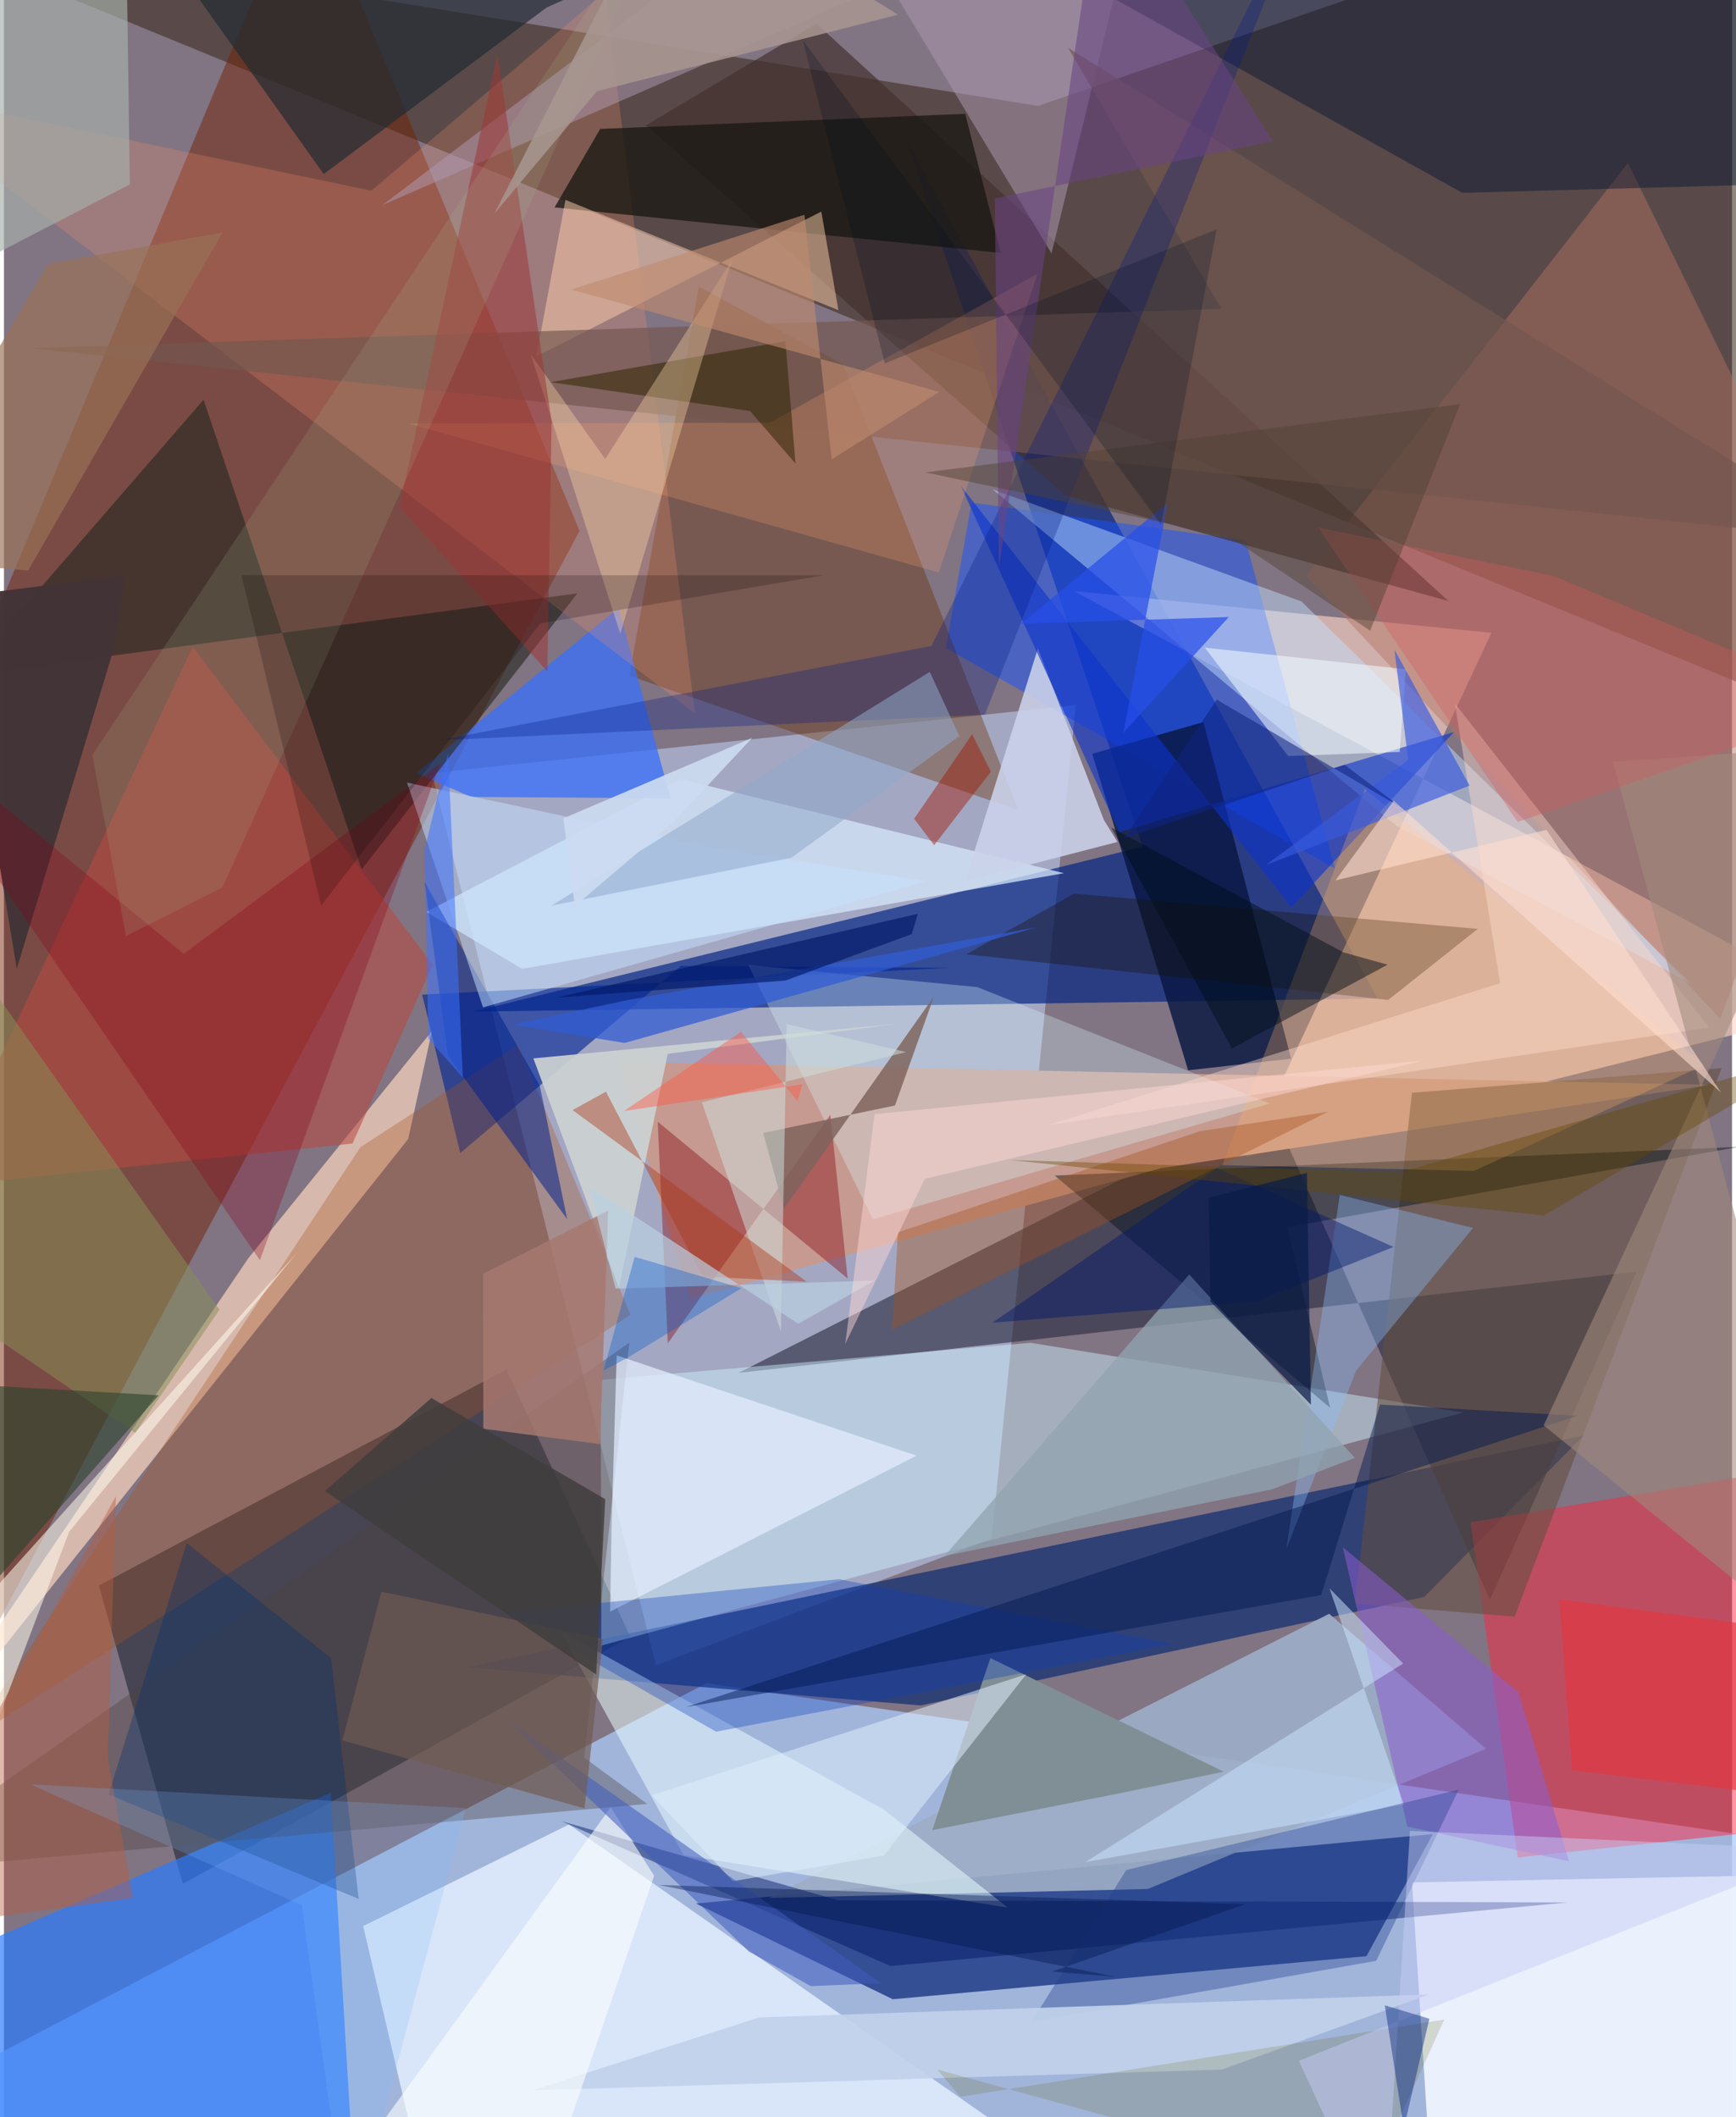 <svg xmlns="http://www.w3.org/2000/svg" width="228" height="278" viewBox="0 0 836 1024"><path fill="#817483" d="M0 0h836v1024H0z"/><path fill="#adcbfa" fill-opacity=".741" d="M898 1086V895.753l-558.138-81.64L-62 1024.417z"/><path fill="#39291b" fill-opacity=".561" d="M500.213 51.244L829.219-62 898 354.28-62-39.543z"/><path fill="#bbc8e9" fill-opacity=".612" d="M315.409 805.405L207.064 373.9l311.45-32.88-40.69 403.18z"/><path fill="#741f00" fill-opacity=".478" d="M-62 436.288l43.072 378.75 297.359-558.245L146.163-62z"/><path fill="#052274" fill-opacity=".69" d="M334.79 920.67l95.21 46.3 229.15-20.84 32.128-59.06z"/><path fill="#012283" fill-opacity=".675" d="M436.767 68.226l227.73 414.733-437.659 6.348 324.065-79.777z"/><path fill="#fdd4c7" fill-opacity=".624" d="M719.605 306.079L517.45 285.832 891.442 486.78l-290.297 72.54z"/><path fill="#1e2431" fill-opacity=".58" d="M303.012 791.7L86.521 911.153 45.932 766.906l197.13-104.525z"/><path fill="#102c70" fill-opacity=".71" d="M687.032 772.41l-243.515 52.448-220.05-18.47 540.77-112.085z"/><path fill="#2d2e44" fill-opacity=".635" d="M718.891 773.74l70.905-158.682-434.453 48.963 256.98-129.975z"/><path fill="#2b7cff" fill-opacity=".69" d="M4.791 1078.26l-22.65-135.11 175.943-76.047L171.212 1086z"/><path fill="#eaf1fd" fill-opacity=".988" d="M898 906.155l-216.832 4.282L692.358 1086l194.054-41.754z"/><path fill="#e2edfe" fill-opacity=".847" d="M173.795 931.594L209.94 1086h354.666L273.334 882.456z"/><path fill="#cff2ff" fill-opacity=".463" d="M288.698 667.382l207.945-17.91 209.27 33.697-416.914 112.733z"/><path fill="#ff2340" fill-opacity=".486" d="M898 880.726l-165.663 17.635-22.847-162.059L898 704.675z"/><path fill="#c69a8f" fill-opacity=".992" d="M559.885 564.962l-227.91 63.242-35.191-114.65 528.51 11.141z"/><path fill="#1554ff" fill-opacity=".486" d="M455.66 313.385L643.916 420.14l-43.274-158.773-132.554-18.258z"/><path fill="#f7d4bc" fill-opacity=".714" d="M118.23 608.538l88.807-109.818-11.497 52.21L-62 874.282z"/><path fill="#692f00" fill-opacity=".384" d="M336.175 138.724l-33.608 188.114 188.12 64.979L406 176.237z"/><path fill="#081741" fill-opacity=".812" d="M572.86 517.666l49.83-5.616-42.427-162.798-53.783 15.34z"/><path fill="#9dadc7" fill-opacity=".91" d="M370.032 917.977l271.049-137.458 75.851 65.314-163.551 67.797z"/><path fill="#d6e8fb" fill-opacity=".741" d="M250.69 468.592l-46.392-27.548 123.057-64.185 185.464 45.473z"/><path fill="#3a70f8" fill-opacity=".765" d="M297.305 293.993l25.208 92.135-96.573-.706-26.493-11.484z"/><path fill="#b57461" fill-opacity=".455" d="M629.835 278.51L785.648 78.803 898 308.781l-67.72 183.972z"/><path fill="#252822" fill-opacity=".608" d="M-19.06 326.7l296.473-39.716-104.371 133.493-76.479-227.159z"/><path fill="#402e2b" fill-opacity=".655" d="M310.6 60.61l82.512-49.144 305.72 279.248-185.718-51.238z"/><path fill="#c3e0ff" fill-opacity=".467" d="M816.163 475.706L627.708 290.909l-149.409-54.218 195.2 162.59z"/><path fill="#002594" fill-opacity=".624" d="M202.338 481.072l255.545-12.993-130.377-.904-106.777 90.54z"/><path fill="#624f3f" fill-opacity=".565" d="M653.615 775.521l27.547-246.99 149.78-11.915-100.136 265.328z"/><path fill="#ff946a" fill-opacity=".227" d="M334.258 345.073L290.895-3.95 177.73 92.238-62 42.076z"/><path fill="#ecffff" fill-opacity=".518" d="M425.82 875.351l59.85 47.326-156.867-25.405-59.557-108.39z"/><path fill="#a7541d" fill-opacity=".318" d="M303.124 635.963L-17.473 842.238l189.925-287.372 76.287-49.532z"/><path fill="#b84941" fill-opacity=".565" d="M91.303 312.798l116.09 153.736-38.765 86.531-199.77 20.897z"/><path fill="#03132e" fill-opacity=".439" d="M898 87.948l-23.326-95.13-396.886-26.52 227.737 126.99z"/><path fill="#041218" fill-opacity=".439" d="M508.322 568.575L641.56 680.888l-20.767-87.339 218.604-38.853z"/><path fill="#1a1913" fill-opacity=".78" d="M465.02 55.049l-176.57 7.305-22.08 37.957 215.803 22.033z"/><path fill="#daf7ff" fill-opacity=".318" d="M360.106 466.705l110.769 10.722 141.561 56.3-192.088 56.004z"/><path fill="#af99b3" fill-opacity=".51" d="M506.769 122.584L395.589-62 182.99 99.237 551.828-62z"/><path fill="#ffd0ab" fill-opacity=".49" d="M271.636 96.655l-14.068 75.707 137.84-70.025 8.277 47.68z"/><path fill="#ccd3ea" fill-opacity=".878" d="M500.184 313.68l-35.268 112.632 73.737-19.095-6.54-10.634z"/><path fill="#0c34cb" fill-opacity=".604" d="M701.547 354.04l-78.729 84.81-159.933-203.87 76.628 167.526z"/><path fill="#4e3f3d" fill-opacity=".365" d="M-62 905.71l364.552-256.356-21.865 200.722 30.554 22.418z"/><path fill="#83000b" fill-opacity=".392" d="M399.784 539.256l-78.622 110.463-4.892-107.192 91.877 75.851z"/><path fill="#808f95" d="M539.843 867.337l50.249-10.436-112.875-54.942-28.128 83.209z"/><path fill="#001663" fill-opacity=".467" d="M428.851 950.923l327.54-30.784-352.794-1.033-133.782-38.231z"/><path fill="#170f00" fill-opacity=".349" d="M712.976 449.266l-195.254-17.057-52.256 29.35 204.219 22.07z"/><path fill="#73564f" fill-opacity=".663" d="M12.436 168.404L898 261.574 514.742 23.114l74.225 126.214z"/><path fill="#e3efff" fill-opacity=".725" d="M441.497 704.046l-148.26 75.434.732-42.516 2.45-81.413z"/><path fill="#ffb462" fill-opacity=".275" d="M711.18 566.32l-121.783-2.768 68.965-181.944 164.277 133.44z"/><path fill="#1f2a32" fill-opacity=".675" d="M50.567-62L375.14-46.716 262.511 3.634l-107.824 80.57z"/><path fill="#0c3fbc" fill-opacity=".341" d="M344.521 837.559l221.387-42.379-161.911-31.378-160.64 15.975z"/><path fill="#8b5dcf" fill-opacity=".549" d="M678.89 883.407L647.683 748.38l85.054 70.108 24.372 81.73z"/><path fill="#8abefd" fill-opacity=".369" d="M620.391 749.078l33.751-86.152 56.544-68.984-64.438-15.99z"/><path fill="#001b86" fill-opacity=".294" d="M474.54 345.645l-263.703 12.367 237.803-45.568L634.51-62z"/><path fill="#ffa46b" fill-opacity=".235" d="M195.821 204.859l256.431 72.017 47.725-144.429-129.452 71.998z"/><path fill="#cde5ff" fill-opacity=".51" d="M676.893 804.602l-35.66-36.415 35.991 104.612-154.148 27.85z"/><path fill="#7e645d" fill-opacity=".835" d="M431.038 534.681l18.89-52.763-72.624 102.78-10.01-36.74z"/><path fill="#a6531c" fill-opacity=".384" d="M432.499 596.017l146.247-48.94 61.785-9.368-210.853 105.452z"/><path fill="#ccd3d3" fill-opacity=".918" d="M256.102 511.91l41.41 110.987 23.606-113.193 111.629-14.612z"/><path fill="#a6b0aa" fill-opacity=".663" d="M60.922 89.172L58.71-62H-62v214.789z"/><path fill="#fffbed" fill-opacity=".549" d="M-62 987.602v-155.3l203.658-226.289L31.573 740.792z"/><path fill="#20408c" fill-opacity=".38" d="M703.747 865.58l-39.867 82.785-166.7 29.492 45.728-73.38z"/><path fill="#423437" fill-opacity=".976" d="M-23.62 288.688L6.208 468.561l46.64-153.837 5.768-36.38z"/><path fill="#888f57" fill-opacity=".51" d="M104.266 633.425L63.499 693.03-4.056 647-62 398.601z"/><path fill="#00228b" fill-opacity=".525" d="M203.514 426.668l55.703 98.503 13.22 64.418-57.63-78.915z"/><path fill="#f0faff" fill-opacity=".561" d="M621.284 365.673l-40.338-52.416 97.262 10.436-3 39.996z"/><path fill="#c5e2ff" fill-opacity=".514" d="M194.985 378.517l146.578 31.296 104.204 16.454-213.993 60.976z"/><path fill="#ffdecd" fill-opacity=".42" d="M824.97 497l-319.747 47.12 218.57-68.574-21.87-135.278z"/><path fill="#001951" fill-opacity=".467" d="M665.724 679.352l-28.497 92.118-307.343 54.183 431.36-140.878z"/><path fill="#c2d2eb" fill-opacity=".918" d="M589.125 1001.013l100.353-36.38-324.173 11.154-109.531 35.215z"/><path fill="#385ade" fill-opacity=".651" d="M679.32 367.49l-68.909 50.94 98.628-38.468-36.377-65.73z"/><path fill="#880118" fill-opacity=".298" d="M123.831 609.506l87.22-240.22L86.93 461.332-62 339.195z"/><path fill="#a18a7b" fill-opacity=".576" d="M778.437 368.495L898 813.436 744.848 689.388 898 359.97z"/><path fill="#8fa9cb" fill-opacity=".533" d="M380.877 414.892l-115.979 23.121 182.986-113.041 14.301 31.07z"/><path fill="#2f2300" fill-opacity=".522" d="M264.487 184.851l96.491 13.96 21.96 25.417-4.89-59.197z"/><path fill="#ffdcaa" fill-opacity=".357" d="M298.146 306.488l-43.303-135.1 36.029 50.646 61.374-96.336z"/><path fill="#9c3738" fill-opacity=".545" d="M191.373 245.151l71.473 79.583 2.109-120.685-26.23-177.86z"/><path fill="#e0effb" fill-opacity=".533" d="M352.654 909.86l73.023-12.402 68.887-87.687-181.135 58.532z"/><path fill="#5f6003" fill-opacity=".18" d="M659.844 1058.294l36.957-81.515-234.177 37.392-11.026-13.194z"/><path fill="#002d71" fill-opacity=".333" d="M158.231 801.97l13.383 116.499-121.02-50.565 37.829-121.597z"/><path fill="#abc194" fill-opacity=".157" d="M105.764 429.137L326.792-62 42.772 365.182l16.243 87.567z"/><path fill="#b75b3e" fill-opacity=".427" d="M62.38 918.043l-12.1-67.293 3.87-127.074L-62 934.919z"/><path fill="#2a432c" fill-opacity=".6" d="M74.834 674.875L-62 830.28V667.055z"/><path fill="#91a3b0" fill-opacity=".765" d="M573.41 616.41L455.033 752.565l158.325-32.202 40.153-15.232z"/><path fill="#00186d" fill-opacity=".447" d="M672.236 603.119l-66.334 26.356-127.746 10.265 108.634-74.811z"/><path fill="#d85a5b" fill-opacity=".341" d="M732.264 397.555L898 340.623l-148.56-62.13-113.563-23.32z"/><path fill="#bf8b6e" fill-opacity=".616" d="M274.397 140.066l112.836-36.181 13.187 118.274 52.085-32.613z"/><path fill="#d0dfde" fill-opacity=".514" d="M375.894 644.008l-38.28-110.89 98.865-24.26-57.839-13.538z"/><path fill="#264ee9" fill-opacity=".71" d="M491.945 301.692l71.11-58.562-21.537 111.362 51.004-56.054z"/><path fill="#ab3919" fill-opacity=".435" d="M275.084 536.903L388.4 619.947l-50.534-2.538-46.641-89.4z"/><path fill="#694383" fill-opacity=".565" d="M481.334 274.603L479.338 95.98l134.54-27.707L530.833-62z"/><path fill="#fbffff" fill-opacity=".592" d="M139.825 1086h113.548l61.166-178.765-21.011-33.053z"/><path fill="#3f5abc" fill-opacity=".545" d="M242.443 830.954L360.38 943.897l29.977 16.733 34.039-1.425z"/><path fill="#a67870" fill-opacity=".835" d="M231.823 616.049l60.508-30.572-3.956 113.022-56.471-7.46z"/><path fill="#705c52" fill-opacity=".671" d="M280.87 874.685l8.9-82.022-107.16-22.866-18.875 71.947z"/><path fill="#bad1e2" fill-opacity=".686" d="M384.25 640.27l36.935-20.897-125.308 3.91-12.693-49.488z"/><path fill="#02154b" fill-opacity=".392" d="M537.565 956.051l-30.667-2.457 93.635-32.614-283.66-9.292z"/><path fill="#0d0200" fill-opacity=".2" d="M396.308 278.262l-281.383-.057L153.44 437.96l106.023-136.446z"/><path fill="#000e18" fill-opacity=".471" d="M535.634 400.183l58.413 106.936 75.331-40.541-21.31-5.914z"/><path fill="#e3373d" fill-opacity=".631" d="M873.842 870.133l-115.25-13.99-6.08-82.588 134.275 17.765z"/><path fill="#315cd2" fill-opacity=".741" d="M302.128 483.628L499.45 448.56l-199.19 55.88-54.438-8.869z"/><path fill="#7ebaff" fill-opacity=".212" d="M12.6 863.001l210.822 11.537L166.754 1086l-22.653-164.557z"/><path fill="#3c73ff" fill-opacity=".537" d="M205.336 502.376l-1.828-91.372 11.309-46.707 7.205 156.803z"/><path fill="#664701" fill-opacity=".38" d="M675.302 566.997l-188.7-5.947 258.417 26.817 134.912-79.34z"/><path fill="#997257" fill-opacity=".671" d="M11.712 275.932L-62 269.555l83.37-141.946 84.408-15.192z"/><path fill="#c8ccf5" fill-opacity=".482" d="M881.698 894.778l-255.259 101.96L667.622 1086l12.557-200.474z"/><path fill="#0f247f" fill-opacity=".565" d="M648.553 369.883l27.726 20.906-89.57-52.405-44.806 67.018z"/><path fill="#091b48" fill-opacity=".702" d="M632.277 679.389l-1.919-112.096-47.547 12.022.86 50.165z"/><path fill="#031967" fill-opacity=".659" d="M267.204 482.529l174.86-40.567-2.872 9.81-61.137 22.478z"/><path fill="#05257f" fill-opacity=".439" d="M672.248 1050.623L685.975 1086l-17.977-116.1 21.586 6.496z"/><path fill="#ffd9d6" fill-opacity=".467" d="M407.004 649.961l38.468-79.788 241.593-57.263-265.885 25.939z"/><path fill="#9e1600" fill-opacity=".439" d="M440.33 396l9.658 12.792 27.467-35.544-9.084-18.098z"/><path fill="#0f5ec9" fill-opacity=".373" d="M305.107 607.89l51.672 15.155-55.26 33.776-11.428 6z"/><path fill="#534235" fill-opacity=".463" d="M660.926 305.041l43.497-109.542-258.678 32.983 146.998 31.033z"/><path fill="#030d23" fill-opacity=".235" d="M559.811 253.718L386.451 19.434l39.66 156.313 160.536-64.789z"/><path fill="#a89691" fill-opacity=".851" d="M321.698-62L432.504 7.1 286.83 44.155l-49.614 59.21z"/><path fill="#ffdfd0" fill-opacity=".584" d="M644.172 425.797l28.119-38.547 158.39 141.188-84.458-127.077z"/><path fill="#403d3e" fill-opacity=".835" d="M290.883 725.101L286.52 809.9l-131.232-88.718 51.472-45.016z"/><path fill="#cddcf1" fill-opacity=".918" d="M323.614 397.884l-47.4 40.338-5.582-42.428 91.286-38.89z"/><path fill="#ff5441" fill-opacity=".424" d="M386.236 524.414l-2.328 8.208-27.368-33.588-56.614 38.351z"/></svg>